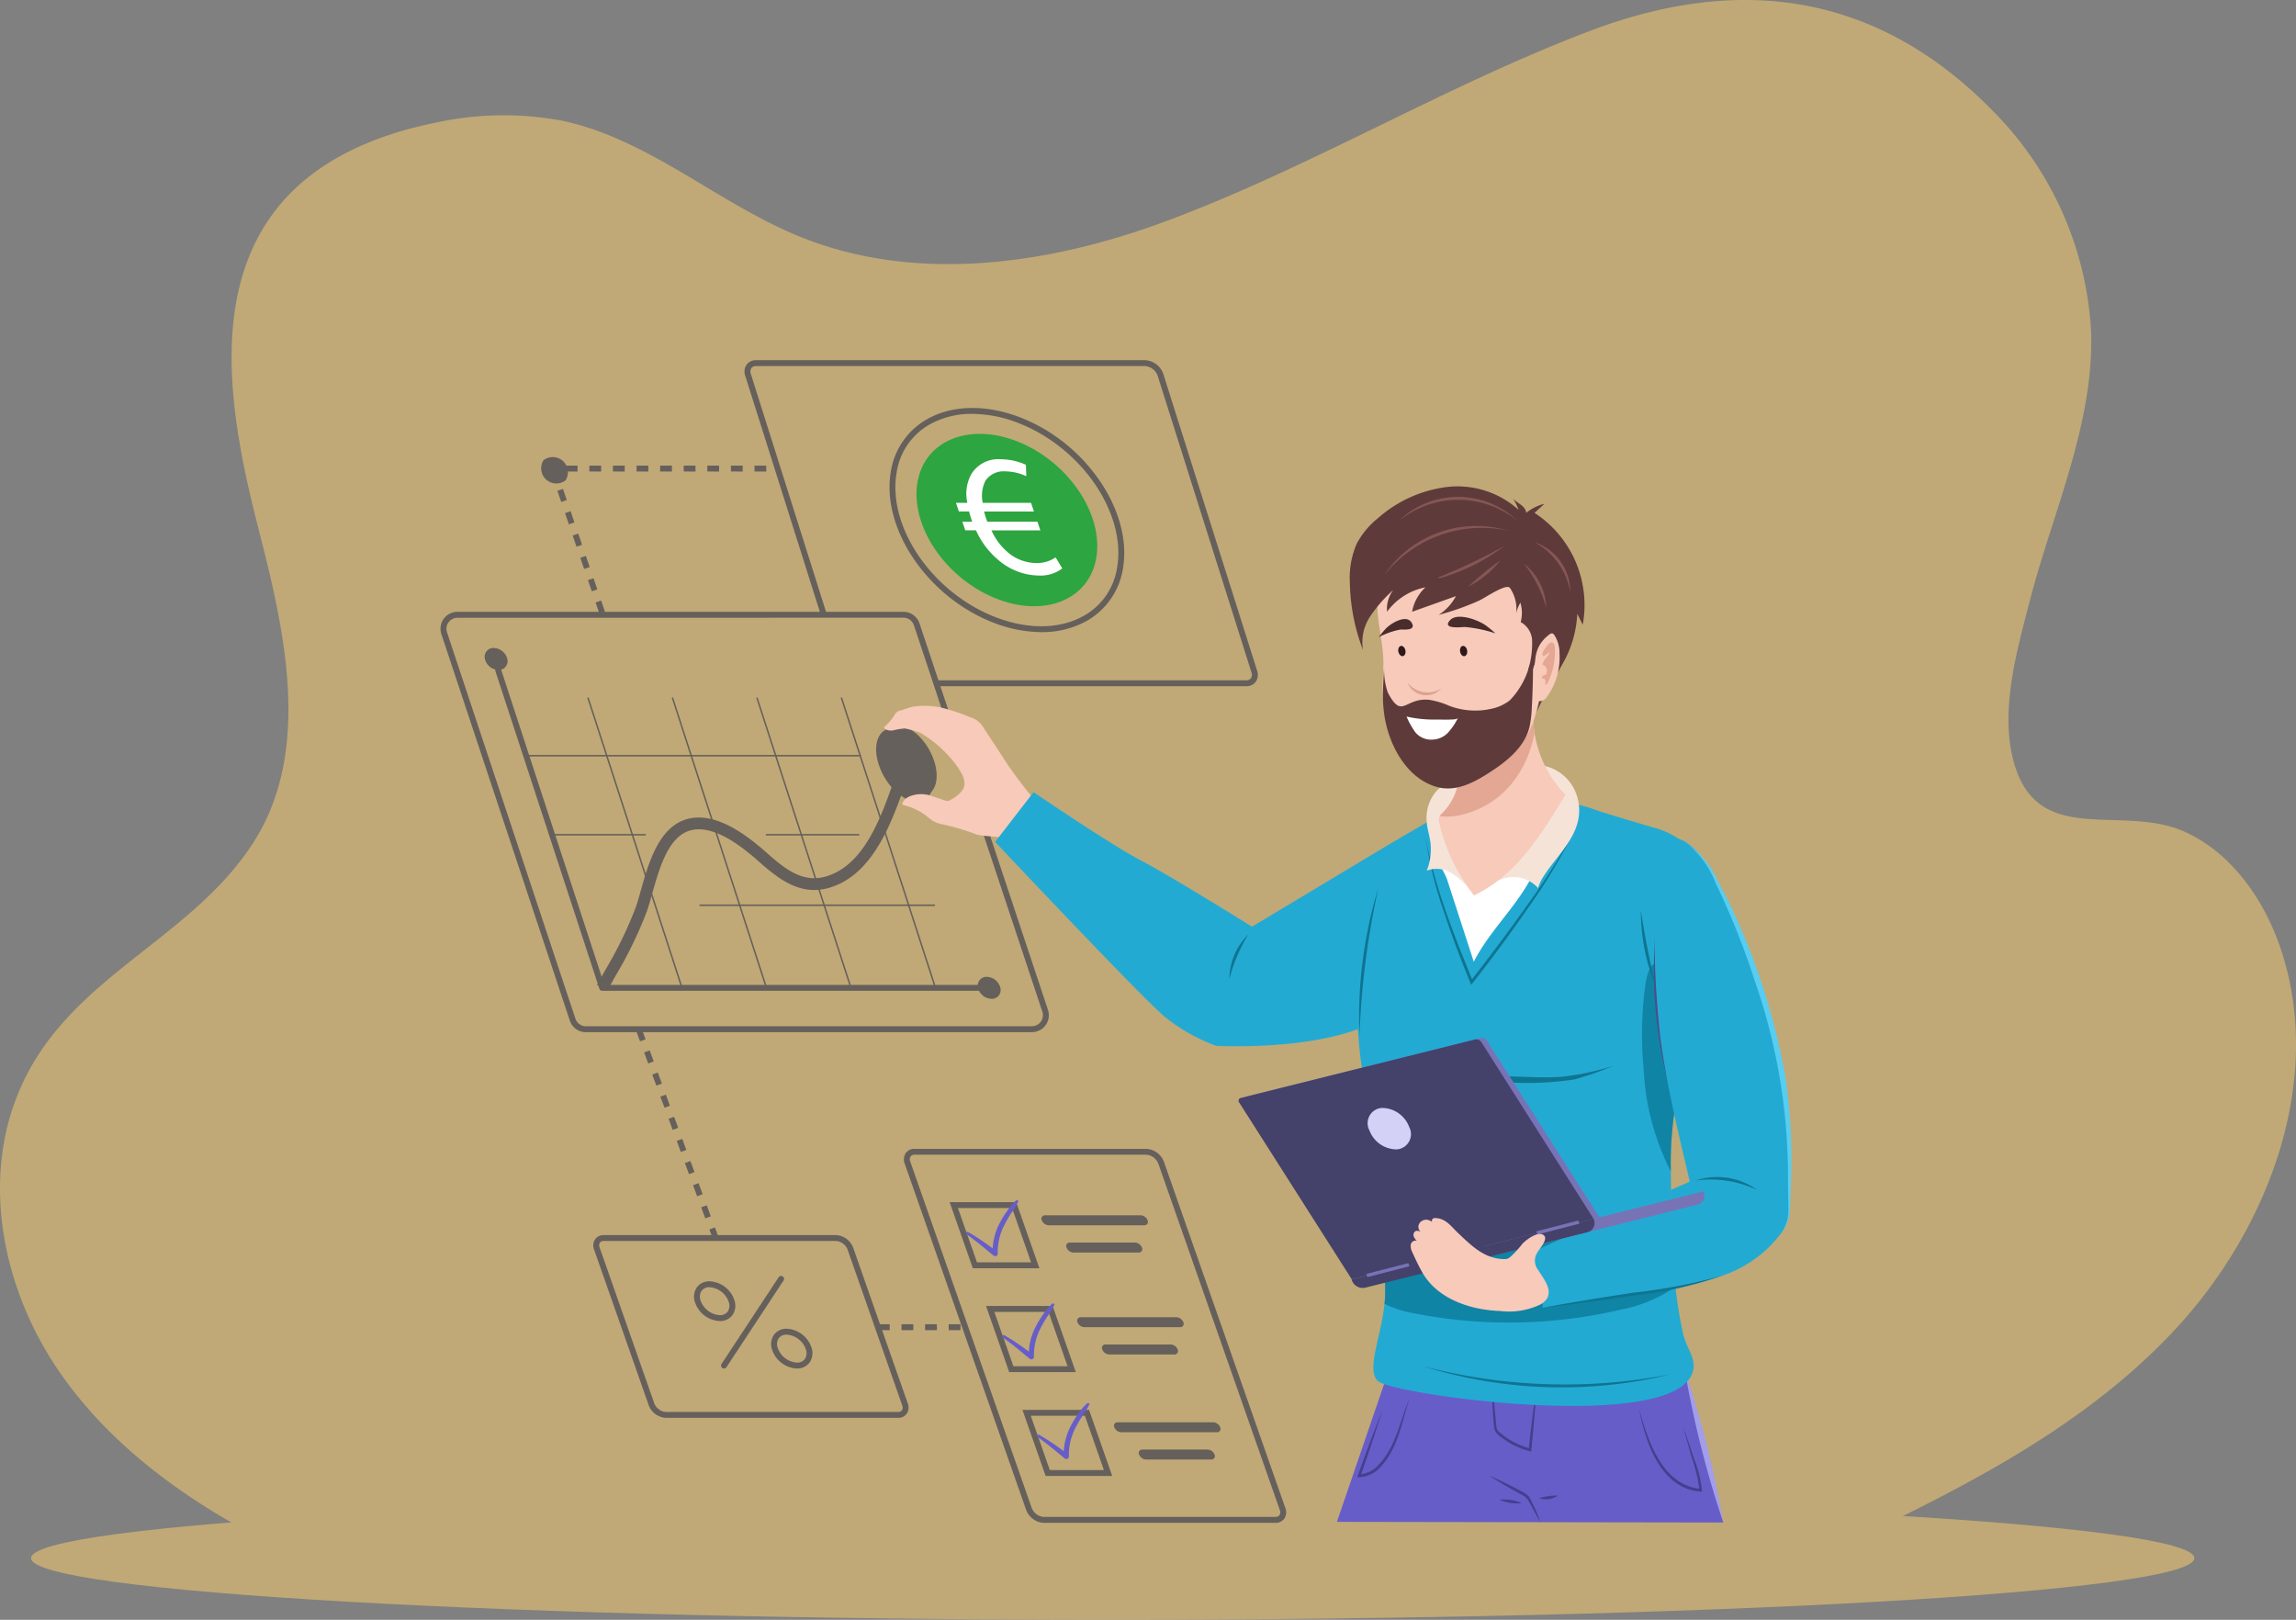 <svg id="Groupe_1848" data-name="Groupe 1848" xmlns="http://www.w3.org/2000/svg" xmlns:xlink="http://www.w3.org/1999/xlink" width="225.215" height="158.891" viewBox="0 0 225.215 158.891">
  <rect x="0" y="0" width="225.215" height="158.891" fill="#808080" stroke="none"/>
  <defs>
    <clipPath id="clip-path">
      <rect id="Rectangle_796" data-name="Rectangle 796" width="225.215" height="158.891" fill="none"/>
    </clipPath>
    <clipPath id="clip-path-3">
      <rect id="Rectangle_793" data-name="Rectangle 793" width="58.468" height="2.161" fill="none"/>
    </clipPath>
    <clipPath id="clip-path-4">
      <rect id="Rectangle_794" data-name="Rectangle 794" width="183.264" height="3.117" fill="none"/>
    </clipPath>
    <clipPath id="clip-path-5">
      <rect id="Rectangle_797" data-name="Rectangle 797" width="132.494" height="114.048" fill="none"/>
    </clipPath>
  </defs>
  <g id="Groupe_1789" data-name="Groupe 1789" transform="translate(0)" opacity="0.501" style="mix-blend-mode: luminosity;isolation: isolate">
    <g id="Groupe_1788" data-name="Groupe 1788" clip-path="url(#clip-path)">
      <g id="Groupe_1787" data-name="Groupe 1787">
        <g id="Groupe_1786" data-name="Groupe 1786" clip-path="url(#clip-path)">
          <path id="Tracé_573" data-name="Tracé 573" d="M27.413,151.843C18.99,147.71,11,142.165,5.718,134.409s-7.491-18-4.1-26.746C6.119,96.047,18.266,92.627,24.7,82.886c6.072-9.194,3.147-21.3.62-31.153-2.722-10.614-4.9-23.071,2.049-31.541,3.731-4.546,9.5-6.978,15.263-8.135a31.1,31.1,0,0,1,12.506-.217c8.5,1.8,15.29,8.12,23.343,11.384,11.337,4.593,24.354,2.755,35.821-1.5,14.257-5.294,27.386-13.282,41.684-18.7,14.633-5.542,28.023-3.743,39.325,7.688a33.224,33.224,0,0,1,9.8,21.723c.343,9.062-3.766,17.821-5.991,26.441-1.218,4.717-2.883,10.437-1.709,15.4,2.14,9.05,10.467,4.537,16.747,7.254,4.456,1.928,7.622,6.3,9.271,10.734,4.815,12.957-.618,27.95-10.015,38.087s-22.2,16.282-34.707,22.171Z" transform="translate(0 0)" fill="#ffd26b"/>
          <path id="Tracé_574" data-name="Tracé 574" d="M6.847,335.923c0,3.341,47.5,6.048,106.1,6.048s106.1-2.708,106.1-6.048-47.5-6.048-106.1-6.048-106.1,2.708-106.1,6.048" transform="translate(-3.8 -183.081)" fill="#ffd26b"/>
          <g id="Groupe_1782" data-name="Groupe 1782" transform="translate(52.065 154.901)" style="mix-blend-mode: multiply;isolation: isolate">
            <g id="Groupe_1781" data-name="Groupe 1781">
              <g id="Groupe_1780" data-name="Groupe 1780" clip-path="url(#clip-path-3)">
                <path id="Tracé_575" data-name="Tracé 575" d="M117,349.173c0,.6,13.089,1.08,29.234,1.08s29.235-.484,29.235-1.08-13.089-1.08-29.235-1.08S117,348.577,117,349.173" transform="translate(-116.999 -348.093)" fill="#ffd26b"/>
              </g>
            </g>
          </g>
          <g id="Groupe_1785" data-name="Groupe 1785" transform="translate(16.829 149.726)" style="mix-blend-mode: multiply;isolation: isolate">
            <g id="Groupe_1784" data-name="Groupe 1784">
              <g id="Groupe_1783" data-name="Groupe 1783" clip-path="url(#clip-path-4)">
                <path id="Tracé_576" data-name="Tracé 576" d="M37.818,338.021c0,.861,41.025,1.558,91.632,1.558s91.632-.7,91.632-1.558-41.025-1.558-91.632-1.558-91.632.7-91.632,1.558" transform="translate(-37.818 -336.463)" fill="#ffd26b"/>
              </g>
            </g>
          </g>
        </g>
      </g>
    </g>
  </g>
  <g id="Groupe_1791" data-name="Groupe 1791" transform="translate(43.209 35.333)">
    <g id="Groupe_1790" data-name="Groupe 1790" clip-path="url(#clip-path-5)">
      <path id="Tracé_577" data-name="Tracé 577" d="M119.878,31.98h-30.4V31.4h30.4a.549.549,0,0,0,.461-.2.636.636,0,0,0,.051-.575l-9.2-29.1a1.428,1.428,0,0,0-1.24-.949H71.8a.549.549,0,0,0-.461.2.635.635,0,0,0-.051.576l7.439,23.537-.552.174L70.735,1.528A1.212,1.212,0,0,1,70.871.436,1.112,1.112,0,0,1,71.8,0h38.155a1.994,1.994,0,0,1,1.791,1.354l9.2,29.1a1.209,1.209,0,0,1-.136,1.091,1.111,1.111,0,0,1-.928.436" transform="translate(-40.845 0)" fill="#66605c"/>
      <path id="Tracé_578" data-name="Tracé 578" d="M128.286,29.238c-.691,4.208-5.181,5.981-10.028,3.96s-8.216-7.071-7.525-11.28,5.181-5.981,10.028-3.96,8.216,7.072,7.525,11.28" transform="translate(-63.952 -9.897)" fill="#2da540"/>
      <path id="Tracé_579" data-name="Tracé 579" d="M119.267,33.094a13.277,13.277,0,0,1-5.078-1.081c-6.243-2.6-10.594-9.15-9.7-14.593a7.188,7.188,0,0,1,3.625-5.248c2.572-1.427,6.023-1.421,9.467.015,6.243,2.6,10.594,9.15,9.7,14.593a7.185,7.185,0,0,1-3.625,5.248,8.993,8.993,0,0,1-4.389,1.066M112.5,11.684a8.419,8.419,0,0,0-4.109.994,6.534,6.534,0,0,0-3.334,4.836c-.853,5.195,3.342,11.46,9.352,13.966,3.28,1.368,6.547,1.384,8.964.043a6.535,6.535,0,0,0,3.334-4.836l.285.047-.285-.047c.853-5.194-3.342-11.459-9.352-13.966a12.7,12.7,0,0,0-4.855-1.037" transform="translate(-60.328 -6.419)" fill="#66605c"/>
      <path id="Tracé_580" data-name="Tracé 580" d="M30.133,39.025l-.374-1.095.547-.187.374,1.095Zm-.749-2.19-.374-1.095.548-.187.374,1.095Zm-.749-2.19-.374-1.095.547-.187.375,1.095Zm-.749-2.19-.374-1.095.548-.187.374,1.1Zm-.749-2.189-.374-1.1.547-.187.374,1.095Zm-.749-2.19-.374-1.1.547-.187.374,1.095Zm-.749-2.19-.472-1.379h.509v.254l.17-.058.341,1Zm20.864-.8H45.348v-.579H46.5Zm-2.314,0H43.034v-.579h1.157Zm-2.314,0H40.72v-.579h1.157Zm-2.314,0H38.405v-.579h1.157Zm-2.314,0H36.091v-.579h1.157Zm-2.314,0H33.777v-.579h1.157Zm-2.314,0H31.463v-.579H32.62Zm-2.314,0H29.149v-.579h1.157Zm-2.314,0H26.835v-.579h1.157Z" transform="translate(-14.548 -14.166)" fill="#66605c"/>
      <path id="Tracé_581" data-name="Tracé 581" d="M23.562,22.761a1.489,1.489,0,0,1,2.162,1.98,1.489,1.489,0,0,1-2.162-1.98" transform="translate(-13.456 -12.953)" fill="#66605c"/>
      <path id="Tracé_582" data-name="Tracé 582" d="M52.961,175.969l-.349-.946.543-.2.349.946Zm-.75-2.031-.4-1.085.543-.2.4,1.085Zm-.8-2.17-.4-1.085.542-.2.4,1.085Zm-.8-2.171-.4-1.085.543-.2.4,1.085Zm-.8-2.171-.4-1.085.543-.2.4,1.085Zm-.8-2.17-.4-1.085.543-.2.4,1.086Zm-.8-2.171L47.8,162l.543-.2.4,1.085Zm-.8-2.171-.4-1.085.543-.2.4,1.085Zm-.8-2.171-.4-1.085.543-.2.4,1.085Zm-.8-2.171-.4-1.085.543-.2.4,1.085Z" transform="translate(-26.239 -89.756)" fill="#66605c"/>
      <path id="Tracé_583" data-name="Tracé 583" d="M109.772,224.673h-1.157v-.579h1.157Zm-2.314,0H106.3v-.579h1.157Zm-2.314,0h-1.157v-.579h1.157Zm-2.314,0h-1.157v-.579h1.157Z" transform="translate(-58.767 -129.527)" fill="#66605c"/>
      <path id="Tracé_584" data-name="Tracé 584" d="M65.413,221.3H42.638a1.908,1.908,0,0,1-1.683-1.236L35.6,204.8a1.111,1.111,0,0,1,.1-1.02,1.008,1.008,0,0,1,.854-.407H59.329a1.906,1.906,0,0,1,1.682,1.236l5.353,15.266a1.111,1.111,0,0,1-.1,1.02,1.009,1.009,0,0,1-.853.407m-28.858-17.35a.452.452,0,0,0-.381.163.547.547,0,0,0-.024.494L41.5,219.876a1.334,1.334,0,0,0,1.137.849H65.413a.452.452,0,0,0,.381-.163.547.547,0,0,0,.024-.495L60.465,204.8a1.334,1.334,0,0,0-1.136-.848Z" transform="translate(-20.533 -117.552)" fill="#66605c"/>
      <path id="Tracé_585" data-name="Tracé 585" d="M61.452,218.012a2.69,2.69,0,0,1-2.434-1.866,1.631,1.631,0,0,1,.2-1.455,1.5,1.5,0,0,1,1.243-.578,2.69,2.69,0,0,1,2.434,1.867,1.63,1.63,0,0,1-.2,1.455,1.5,1.5,0,0,1-1.243.578m-.993-3.321a.936.936,0,0,0-.779.345,1.048,1.048,0,0,0-.108.944,2.144,2.144,0,0,0,1.88,1.454.935.935,0,0,0,.779-.345,1.048,1.048,0,0,0,.108-.944,2.144,2.144,0,0,0-1.88-1.454" transform="translate(-34.064 -123.758)" fill="#66605c"/>
      <path id="Tracé_586" data-name="Tracé 586" d="M79.382,229.04a2.689,2.689,0,0,1-2.434-1.867,1.63,1.63,0,0,1,.2-1.455,1.5,1.5,0,0,1,1.243-.578,2.69,2.69,0,0,1,2.434,1.867h0a1.63,1.63,0,0,1-.2,1.455,1.5,1.5,0,0,1-1.243.578m-.993-3.321a.935.935,0,0,0-.779.345,1.048,1.048,0,0,0-.108.944,2.144,2.144,0,0,0,1.88,1.454.935.935,0,0,0,.779-.345,1.048,1.048,0,0,0,.108-.944,2.144,2.144,0,0,0-1.88-1.454" transform="translate(-44.428 -130.132)" fill="#66605c"/>
      <path id="Tracé_587" data-name="Tracé 587" d="M65.5,221.945a.286.286,0,0,1-.159-.048.289.289,0,0,1-.083-.4l5.6-8.5a.289.289,0,0,1,.483.318l-5.6,8.5a.289.289,0,0,1-.242.13" transform="translate(-37.691 -123.037)" fill="#66605c"/>
      <path id="Tracé_588" data-name="Tracé 588" d="M144.16,220.01H121.435a1.954,1.954,0,0,1-1.724-1.266L107.8,184.782a1.135,1.135,0,0,1,.1-1.043,1.031,1.031,0,0,1,.872-.415H131.5a1.954,1.954,0,0,1,1.724,1.266l11.909,33.963a1.135,1.135,0,0,1-.1,1.042,1.03,1.03,0,0,1-.872.415M108.774,183.9a.469.469,0,0,0-.4.171.569.569,0,0,0-.026.516l11.909,33.963a1.382,1.382,0,0,0,1.178.879H144.16a.469.469,0,0,0,.4-.171.572.572,0,0,0,.026-.516l-11.909-33.963a1.383,1.383,0,0,0-1.178-.879Z" transform="translate(-62.264 -105.962)" fill="#66605c"/>
      <path id="Tracé_589" data-name="Tracé 589" d="M127.147,202.2h-6.532l-2.274-6.486h6.532Zm-6.122-.579h5.307l-1.869-5.329h-5.307Z" transform="translate(-68.401 -113.125)" fill="#66605c"/>
      <path id="Tracé_590" data-name="Tracé 590" d="M135.611,226.341h-6.533l-2.274-6.486h6.533Zm-6.123-.579H134.8l-1.869-5.329H127.62Z" transform="translate(-73.293 -127.077)" fill="#66605c"/>
      <path id="Tracé_591" data-name="Tracé 591" d="M144.076,250.48h-6.533l-2.274-6.486H141.8Zm-6.123-.579h5.307l-1.869-5.329h-5.307Z" transform="translate(-78.186 -141.03)" fill="#66605c"/>
      <path id="Tracé_592" data-name="Tracé 592" d="M149.779,199.75h-9.4a.76.76,0,0,1-.66-.488.335.335,0,0,1,.318-.488h9.4a.759.759,0,0,1,.66.488.334.334,0,0,1-.318.488" transform="translate(-80.741 -114.892)" fill="#66605c"/>
      <path id="Tracé_593" data-name="Tracé 593" d="M152.553,206.087h-6.417a.76.76,0,0,1-.66-.488.335.335,0,0,1,.318-.488h6.417a.759.759,0,0,1,.66.488.334.334,0,0,1-.318.488" transform="translate(-84.069 -118.555)" fill="#66605c"/>
      <path id="Tracé_594" data-name="Tracé 594" d="M158.088,223.443h-9.4a.759.759,0,0,1-.66-.488.334.334,0,0,1,.318-.488h9.4a.759.759,0,0,1,.66.488.334.334,0,0,1-.318.488" transform="translate(-85.543 -128.587)" fill="#66605c"/>
      <path id="Tracé_595" data-name="Tracé 595" d="M160.861,229.78h-6.417a.76.76,0,0,1-.66-.488.335.335,0,0,1,.318-.488h6.417a.759.759,0,0,1,.66.488.334.334,0,0,1-.318.488" transform="translate(-88.871 -132.25)" fill="#66605c"/>
      <path id="Tracé_596" data-name="Tracé 596" d="M166.649,247.862h-9.4a.76.76,0,0,1-.66-.488.335.335,0,0,1,.318-.488h9.4a.759.759,0,0,1,.66.488.334.334,0,0,1-.318.488" transform="translate(-90.492 -142.701)" fill="#66605c"/>
      <path id="Tracé_597" data-name="Tracé 597" d="M169.424,254.2h-6.417a.76.76,0,0,1-.66-.488.335.335,0,0,1,.318-.488h6.417a.759.759,0,0,1,.66.488.334.334,0,0,1-.318.488" transform="translate(-93.82 -146.364)" fill="#66605c"/>
      <path id="Tracé_598" data-name="Tracé 598" d="M122.249,198.623c.908.646,1.754,1.354,2.609,2.065a.255.255,0,0,0,.43-.178,5.7,5.7,0,0,1,.629-2.775,13.321,13.321,0,0,1,.675-1.174,7.8,7.8,0,0,0,.693-1.139c.054-.131-.127-.192-.211-.123a5.289,5.289,0,0,0-.895,1.067,8.6,8.6,0,0,0-.762,1.261,5.962,5.962,0,0,0-.633,2.883l.43-.178a22.846,22.846,0,0,0-2.829-1.943c-.152-.091-.276.135-.137.234" transform="translate(-70.625 -112.867)" fill="#675dc9"/>
      <path id="Tracé_599" data-name="Tracé 599" d="M130.661,222.612c.908.646,1.754,1.354,2.609,2.065a.255.255,0,0,0,.43-.178,5.7,5.7,0,0,1,.629-2.775,13.322,13.322,0,0,1,.675-1.174,7.8,7.8,0,0,0,.693-1.139c.054-.131-.127-.192-.211-.123a5.289,5.289,0,0,0-.895,1.067,8.606,8.606,0,0,0-.762,1.261,5.961,5.961,0,0,0-.633,2.883l.43-.178a22.848,22.848,0,0,0-2.829-1.943c-.152-.091-.276.135-.137.234" transform="translate(-75.487 -126.733)" fill="#675dc9"/>
      <path id="Tracé_600" data-name="Tracé 600" d="M138.782,245.771c.908.646,1.754,1.354,2.609,2.065a.255.255,0,0,0,.43-.178,5.7,5.7,0,0,1,.629-2.775,13.322,13.322,0,0,1,.675-1.174,7.8,7.8,0,0,0,.693-1.139c.054-.131-.127-.192-.211-.123a5.289,5.289,0,0,0-.895,1.067,8.646,8.646,0,0,0-.763,1.261,5.966,5.966,0,0,0-.632,2.883l.43-.178a22.844,22.844,0,0,0-2.829-1.943c-.152-.091-.276.135-.137.234" transform="translate(-80.181 -140.119)" fill="#675dc9"/>
      <path id="Tracé_601" data-name="Tracé 601" d="M37.393,116.477l-1.017-.552c.271-.5.552-1,.835-1.51A39.678,39.678,0,0,0,40.18,108.3c.165-.477.328-1.056.5-1.67.752-2.675,1.78-6.337,4.682-7.023,2.756-.652,5.725,1.624,7.718,3.393,1.823,1.616,3.508,2.9,5.694,2.29,3.824-1.075,5.487-5.86,6.822-9.705.128-.369.253-.727.375-1.07l1.09.389c-.122.34-.244.7-.372,1.061-1.349,3.883-3.2,9.2-7.6,10.439-2.743.771-4.85-.832-6.775-2.538-1.8-1.6-4.452-3.661-6.685-3.132s-3.123,3.679-3.834,6.209c-.177.63-.344,1.226-.521,1.736a40.519,40.519,0,0,1-3.051,6.3c-.281.5-.559,1-.829,1.5" transform="translate(-21.025 -54.632)" fill="#66605c"/>
      <path id="Tracé_602" data-name="Tracé 602" d="M106.615,89.139c.657,1.988.049,3.6-1.358,3.6s-3.081-1.611-3.738-3.6-.049-3.6,1.358-3.6,3.081,1.611,3.738,3.6" transform="translate(-58.525 -49.442)" fill="#66605c"/>
      <path id="Tracé_603" data-name="Tracé 603" d="M107.6,88.313c.638,1.93.048,3.495-1.319,3.495s-2.992-1.565-3.63-3.495-.048-3.495,1.319-3.495,2.991,1.564,3.629,3.495" transform="translate(-59.186 -49.025)" fill="#66605c"/>
      <path id="Tracé_604" data-name="Tracé 604" d="M61.175,103.111H23.212a.289.289,0,0,1-.275-.2l-10.2-31.161a.289.289,0,1,1,.55-.18l10.136,30.962H61.175a.289.289,0,0,1,0,.579" transform="translate(-7.353 -41.253)" fill="#66605c"/>
      <path id="Tracé_605" data-name="Tracé 605" d="M43.416,106.95a.072.072,0,0,1-.069-.05L34.14,78.483a.072.072,0,1,1,.138-.044l9.208,28.417a.072.072,0,0,1-.046.091.084.084,0,0,1-.022,0" transform="translate(-19.731 -45.309)" fill="#66605c"/>
      <path id="Tracé_606" data-name="Tracé 606" d="M63.055,106.95a.073.073,0,0,1-.069-.05L53.779,78.483a.072.072,0,1,1,.138-.044l9.208,28.417a.072.072,0,0,1-.046.091.084.084,0,0,1-.022,0" transform="translate(-31.083 -45.309)" fill="#66605c"/>
      <path id="Tracé_607" data-name="Tracé 607" d="M82.694,106.951a.073.073,0,0,1-.069-.05L73.417,78.484a.073.073,0,0,1,.138-.045l9.207,28.417a.073.073,0,0,1-.046.091.085.085,0,0,1-.022,0" transform="translate(-42.434 -45.309)" fill="#66605c"/>
      <path id="Tracé_608" data-name="Tracé 608" d="M102.333,106.951a.073.073,0,0,1-.069-.05L93.056,78.484a.073.073,0,0,1,.047-.091.072.072,0,0,1,.091.046l9.207,28.417a.073.073,0,0,1-.046.091.082.082,0,0,1-.022,0" transform="translate(-53.785 -45.309)" fill="#66605c"/>
      <path id="Tracé_609" data-name="Tracé 609" d="M12.5,68.1a.864.864,0,0,1-1.021.946,1.4,1.4,0,0,1-1.221-1.184.864.864,0,0,1,1.021-.946A1.4,1.4,0,0,1,12.5,68.1" transform="translate(-5.925 -38.673)" fill="#66605c"/>
      <path id="Tracé_610" data-name="Tracé 610" d="M127.118,144.55a.864.864,0,0,1-1.021.946,1.4,1.4,0,0,1-1.221-1.184.864.864,0,0,1,1.021-.946,1.4,1.4,0,0,1,1.221,1.184" transform="translate(-72.177 -82.863)" fill="#66605c"/>
      <path id="Tracé_611" data-name="Tracé 611" d="M58.011,99.735H14.261A1.658,1.658,0,0,1,12.685,98.6L.086,60.687A1.659,1.659,0,0,1,1.661,58.5h43.75a1.659,1.659,0,0,1,1.576,1.136l12.6,37.911a1.66,1.66,0,0,1-1.575,2.183M1.661,59.082A1.082,1.082,0,0,0,.635,60.5l12.6,37.911a1.08,1.08,0,0,0,1.026.74h43.75a1.082,1.082,0,0,0,1.026-1.423l-12.6-37.911a1.079,1.079,0,0,0-1.026-.741Z" transform="translate(0 -33.816)" fill="#66605c"/>
      <path id="Tracé_612" data-name="Tracé 612" d="M52.582,91.911H19.816a.072.072,0,0,1,0-.145H52.582a.072.072,0,0,1,0,.145" transform="translate(-11.412 -53.041)" fill="#66605c"/>
      <path id="Tracé_613" data-name="Tracé 613" d="M35.079,110.287h-9.05a.072.072,0,0,1,0-.145h9.05a.072.072,0,0,1,0,.145" transform="translate(-15.003 -63.663)" fill="#66605c"/>
      <path id="Tracé_614" data-name="Tracé 614" d="M84.716,110.287h-9.05a.072.072,0,0,1,0-.145h9.05a.072.072,0,0,1,0,.145" transform="translate(-43.694 -63.663)" fill="#66605c"/>
      <path id="Tracé_615" data-name="Tracé 615" d="M83.221,126.668H60.232a.072.072,0,0,1,0-.145H83.221a.072.072,0,0,1,0,.145" transform="translate(-34.773 -73.131)" fill="#66605c"/>
      <path id="Tracé_616" data-name="Tracé 616" d="M242.471,234.608l3.787,15.012-37.9-.064,5.117-14.948Z" transform="translate(-120.43 -135.604)" fill="#675dc9"/>
      <path id="Tracé_617" data-name="Tracé 617" d="M248.32,265.176a4.131,4.131,0,0,1-2.175-.328,4.131,4.131,0,0,1,2.175.328" transform="translate(-142.273 -153.066)" fill="#463f8d"/>
      <path id="Tracé_618" data-name="Tracé 618" d="M255.383,264.187a5.207,5.207,0,0,1,1.856-.261,2.173,2.173,0,0,1-1.856.261" transform="translate(-147.613 -152.548)" fill="#463f8d"/>
      <path id="Tracé_619" data-name="Tracé 619" d="M289.2,234.608a100.532,100.532,0,0,1,3.787,15.012,100.516,100.516,0,0,1-3.787-15.012" transform="translate(-167.158 -135.604)" fill="#a39ee9"/>
      <path id="Tracé_620" data-name="Tracé 620" d="M243.826,259.327c1.082.449,2.122.976,3.154,1.522a2.445,2.445,0,0,1,.74.548,14.037,14.037,0,0,1,1.082,2.425c-.47-.711-.818-1.561-1.291-2.248a2.275,2.275,0,0,0-.668-.471c-1.025-.554-2.042-1.127-3.016-1.777" transform="translate(-140.933 -149.892)" fill="#463f8d"/>
      <path id="Tracé_621" data-name="Tracé 621" d="M278.6,243.847c.9,3.132,2.261,7.446,6.051,7.817l-.135.128a14.213,14.213,0,0,0-.722-3.107q-.45-1.558-.861-3.127.535,1.532,1.036,3.074a11,11,0,0,1,.807,3.3c-4.014-.169-5.531-4.767-6.176-8.084" transform="translate(-161.032 -140.945)" fill="#463f8d"/>
      <path id="Tracé_622" data-name="Tracé 622" d="M218.224,241.384c-.771,2.245-1.1,4.785-2.773,6.615a2.943,2.943,0,0,1-2.369,1.091c.014-.034.608-1.682.64-1.771.584-1.588,1.181-3.173,1.812-4.743-.5,1.618-1.031,3.224-1.577,4.827L213.4,249l-.128-.181a2.819,2.819,0,0,0,1.973-1.009c1.65-1.776,2.019-4.259,2.975-6.427" transform="translate(-123.163 -139.521)" fill="#463f8d"/>
      <path id="Tracé_623" data-name="Tracé 623" d="M244.417,235.184c.09,1.607.2,3.209.371,4.8.055.361,0,.79.279,1.057a7.665,7.665,0,0,0,3.1,1.652l-.167.116c.231-2.148.486-4.295.8-6.433-.131,2.157-.319,4.31-.531,6.46l-.015.155-.152-.038a7.357,7.357,0,0,1-2.243-.972c-.476-.357-1.185-.7-1.255-1.368a44.246,44.246,0,0,1-.181-5.434" transform="translate(-141.264 -135.937)" fill="#463f8d"/>
      <path id="Tracé_624" data-name="Tracé 624" d="M115.308,86.249c-.82-1.252-1.631-2.51-2.462-3.756a2.174,2.174,0,0,0-1.355-1.067,18.153,18.153,0,0,0-2.3-.8,7.538,7.538,0,0,0-3.319-.215c-.389.094-.761.246-1.146.354a.839.839,0,0,0-.646.5,5.355,5.355,0,0,1-1.02,1.159c.14.29.53.342.851.315a7.054,7.054,0,0,1,1.2-.2,10.1,10.1,0,0,1,1.321.353,1.629,1.629,0,0,1,.5.258,12.019,12.019,0,0,1,3.143,2.879c.465.656,1.207,1.632.744,2.471a3,3,0,0,1-1.211,1.031.559.559,0,0,1-.6.057l-1.227-.409a3.008,3.008,0,0,0-2.1-.014,1.371,1.371,0,0,0-.8.675.2.2,0,0,0-.023.082c0,.111.144.151.255.167a5.9,5.9,0,0,1,2.352,1.218,2.592,2.592,0,0,0,1.141.594,23.143,23.143,0,0,1,3.514,1.027c1.209.33,2.378.021,3.489.739a.179.179,0,0,0,.113.041.176.176,0,0,0,.091-.053l.257-.229,2.722-2.762a.08.08,0,0,0-.081-.081,51.348,51.348,0,0,1-3.4-4.33" transform="translate(-59.566 -46.415)" fill="#f7caba"/>
      <path id="Tracé_625" data-name="Tracé 625" d="M167.443,105.616l-13.327,8s-7.909-4.938-10.9-6.5-10.526-6.695-10.526-6.695l-3.769,4.876s14.3,15.2,16.634,17.154a17.657,17.657,0,0,0,5.069,2.859s13.342.719,17.648-3.959-.831-15.741-.831-15.741" transform="translate(-74.518 -58.047)" fill="#23aad3"/>
      <path id="Tracé_626" data-name="Tracé 626" d="M185.226,133.505a15.731,15.731,0,0,0-1.856,4.372,6.159,6.159,0,0,1,1.856-4.372" transform="translate(-105.989 -77.166)" fill="#0e7591"/>
      <path id="Tracé_627" data-name="Tracé 627" d="M244.976,154.6c.353,1.568,1.507,2.6.836,4.055-2.618,5.672-29.528,1.892-30.789.584-1.136-1.174.316-4.226.668-7.573.038-.384.064-.769.069-1.157.018-1.288-.144-3.66-.4-6.451-.5-5.386-1.371-12.334-1.961-16.031a42.339,42.339,0,0,1,2.621-21.35l3.821-2.233c2.36,0,3.795-.966,6.1-1.458a16.67,16.67,0,0,1,10.954.417l4.993,1.5a8.024,8.024,0,0,1,2.7,1.192c1.5,1.171,1.964,3.211,2.2,5.094a40.1,40.1,0,0,1-.827,14.33c-.22.911-.475,1.814-.726,2.716a41.288,41.288,0,0,0-1.137,4.81,34.847,34.847,0,0,0-.321,5.629c0,.53.009,1.056.015,1.585.029,2.169.061,4.353.182,6.52.061,1.079.144,2.152.26,3.225a40.6,40.6,0,0,0,.746,4.6" transform="translate(-123.092 -59.11)" fill="#23aad3"/>
      <path id="Tracé_628" data-name="Tracé 628" d="M228.319,233.819a54.629,54.629,0,0,0,21.265,1.308l1.516-.232,1.509-.28c-.5.121-.994.243-1.494.356a45.41,45.41,0,0,1-22.8-1.152" transform="translate(-131.969 -135.148)" fill="#0e7591"/>
      <path id="Tracé_629" data-name="Tracé 629" d="M222.386,164.052c2.223.288,4.427.7,6.646.932,1.335.112,2.659.046,4.008.044,1.8.035,3.567.164,5.36.059a25.624,25.624,0,0,0,5.214-1.1,32.339,32.339,0,0,1-3.826,1.347,31.037,31.037,0,0,1-6.75.276c-.89-.008-1.79.017-2.7-.016a40.749,40.749,0,0,1-7.955-1.538" transform="translate(-128.54 -94.783)" fill="#0e7591"/>
      <path id="Tracé_630" data-name="Tracé 630" d="M282.443,154.943a34.851,34.851,0,0,0-.321,5.629,24.3,24.3,0,0,1-2.661-10.04,35.615,35.615,0,0,1,.2-8.49c.113-.6.414-2.161,1.342-1.851.717.24,1.149,2.936,1.313,3.541a45.481,45.481,0,0,1,1.261,6.4,41.119,41.119,0,0,0-1.137,4.81" transform="translate(-161.441 -81.008)" fill="#1084a4"/>
      <path id="Tracé_631" data-name="Tracé 631" d="M282.245,132.32a71.391,71.391,0,0,0,1.439,15.556l.239,1.017-.314-1a45.36,45.36,0,0,1-1.365-15.575" transform="translate(-163.059 -76.482)" fill="#4e4a8a"/>
      <path id="Tracé_632" data-name="Tracé 632" d="M215.419,122.619a80.374,80.374,0,0,0-1.817,13.527c-.011.3-.027.608-.044.912a43.159,43.159,0,0,1,1.861-14.439" transform="translate(-123.416 -70.874)" fill="#0e7591"/>
      <path id="Tracé_633" data-name="Tracé 633" d="M279.015,127.907c.375,2.478.9,5.139,1.5,7.573a19.711,19.711,0,0,1-1.5-7.573" transform="translate(-161.272 -73.931)" fill="#0e7591"/>
      <path id="Tracé_634" data-name="Tracé 634" d="M228.956,109.581c.86,4.939,2.792,9.627,4.65,14.258l-.238-.032c1.866-2.394,3.7-4.82,5.447-7.3a65.63,65.63,0,0,0,4.867-7.695,55.827,55.827,0,0,1-4.673,7.83q-2.6,3.752-5.422,7.341l-.148.186-.09-.218c-.955-2.324-1.848-4.67-2.624-7.059a37.641,37.641,0,0,1-1.769-7.309" transform="translate(-132.338 -62.892)" fill="#0e7591"/>
      <path id="Tracé_635" data-name="Tracé 635" d="M232.51,115.482l2.606,8.031c1.873-3.69,5.476-6.478,6.517-10.484a5.615,5.615,0,0,1-3.541-.032c-1.155-.33-2.252-.845-3.408-1.172-.839-.238-2.809-.529-3.214.579-.288.787.8,2.334,1.041,3.079" transform="translate(-133.762 -64.507)" fill="#fff"/>
      <path id="Tracé_636" data-name="Tracé 636" d="M247.513,205.383a.641.641,0,0,0-.058.043,14.179,14.179,0,0,1-5.329,2.2,48.146,48.146,0,0,1-20.168.374,10.618,10.618,0,0,1-2.986-.95c.04-.383.065-.77.07-1.156.019-1.288-.144-3.661-.4-6.451.175-.049.349-.092.521-.129a52.813,52.813,0,0,1,15.179-1.1,1.256,1.256,0,0,1,.619.156,1.578,1.578,0,0,1,.451.727,5.7,5.7,0,0,0,3.774,2.793,15.632,15.632,0,0,0,8.069.27c.062,1.079.144,2.152.261,3.225" transform="translate(-126.374 -114.487)" fill="#1084a4"/>
      <path id="Tracé_637" data-name="Tracé 637" d="M265.343,116.591c0,.09,0,.173,0,.25a91.234,91.234,0,0,0,.527,14.045c.382,2.747.921,5.469,1.524,8.175.295,1.325.606,2.646.921,3.966.193.809.417,1.8.417,1.8s-5.292,2.3-7.825,3.451l-7.977,3.612a9.179,9.179,0,0,1,1.371,5.31l10.621-1.6a35.1,35.1,0,0,0,7.007-1.553,12.013,12.013,0,0,0,5.777-4.176,4.2,4.2,0,0,0,.676-1.368,5.489,5.489,0,0,0,.112-1.268,89.63,89.63,0,0,0-.242-9.572,55.081,55.081,0,0,0-3.019-13.02,67.214,67.214,0,0,0-3.357-8.229c-.877-1.716-1.849-3.9-3.576-4.923-2.793-1.657-2.924,3.159-2.954,5.1" transform="translate(-146.193 -64.246)" fill="#23aad3"/>
      <path id="Tracé_638" data-name="Tracé 638" d="M256.176,215.956c2.937-.561,5.89-1.018,8.844-1.48A55.142,55.142,0,0,0,273.8,212.8a39,39,0,0,1-8.741,1.96c-2.958.43-5.915.864-8.887,1.194" transform="translate(-148.071 -123.001)" fill="#0e7591"/>
      <path id="Tracé_639" data-name="Tracé 639" d="M298.756,150.339a3.8,3.8,0,0,0,.709-2.38l-.042-2.552a58.372,58.372,0,0,0-3.313-19.962A73.04,73.04,0,0,0,292.321,116a9.469,9.469,0,0,0-2.97-4.039,9.26,9.26,0,0,1,3.223,3.911c.4.752.8,1.5,1.177,2.273a65.993,65.993,0,0,1,5.445,17.04,55.449,55.449,0,0,1,.509,10.224l-.087,2.554a3.747,3.747,0,0,1-.861,2.377" transform="translate(-167.246 -64.713)" fill="#58cdf2"/>
      <path id="Tracé_640" data-name="Tracé 640" d="M291.725,190.213a6.693,6.693,0,0,1,6.067.937,10.661,10.661,0,0,0-6.067-.937" transform="translate(-168.618 -109.742)" fill="#0e7591"/>
      <path id="Tracé_641" data-name="Tracé 641" d="M229.232,99.666c.043.6.236,1.18.333,1.775a5.541,5.541,0,0,1-.334,2.958,2.787,2.787,0,0,1,2.661.4,7.5,7.5,0,0,1,1.98,2.024,7.291,7.291,0,0,1,2.981-1.668,3.277,3.277,0,0,1,3.3.947,4.151,4.151,0,0,1,.573-1.2c1.175-1.821,2.94-3.373,3.367-5.5a4.653,4.653,0,0,0-.508-3.205,4.318,4.318,0,0,0-2.545-2,7.109,7.109,0,0,0-1.8-.2,15.734,15.734,0,0,0-7.545,1.52,5.407,5.407,0,0,0-1.576,1.15,4.059,4.059,0,0,0-.887,3" transform="translate(-132.49 -54.33)" fill="#f5e3d8"/>
      <path id="Tracé_642" data-name="Tracé 642" d="M244.46,88.741c-2.324,3.869-4.878,7.953-8.964,9.869a17.92,17.92,0,0,1-3.422-7.156.972.972,0,0,1-.027-.457.523.523,0,0,1,.073-.16,1.762,1.762,0,0,1,.264-.3,5.639,5.639,0,0,0,1.634-4.491l7.282-6.264a11.915,11.915,0,0,0,.122,2.879,11.231,11.231,0,0,0,3.038,6.08" transform="translate(-134.113 -46.114)" fill="#f7caba"/>
      <path id="Tracé_643" data-name="Tracé 643" d="M241.547,82.661a11.032,11.032,0,0,1-1.812,4.427,8.975,8.975,0,0,1-6.172,3.771,5.132,5.132,0,0,1-1.318-.022,1.76,1.76,0,0,1,.264-.3,5.639,5.639,0,0,0,1.634-4.491l7.282-6.264a11.937,11.937,0,0,0,.123,2.879" transform="translate(-134.239 -46.114)" fill="#e4a793"/>
      <path id="Tracé_644" data-name="Tracé 644" d="M218.552,47.9a6.579,6.579,0,0,0-.657,3.974c.127,1.359.448,2.7.5,4.064.048,1.266-.138,2.536-.044,3.8a12.544,12.544,0,0,0,1.82,5.257c.96,1.663,2.659,3.965,4.84,3.577a7.035,7.035,0,0,0,2.406-1.073q1.5-.93,2.938-1.96a7.536,7.536,0,0,0,2-1.878c1.17-1.783,1.412-4.245,1.61-6.312.089-.927.17-1.855.238-2.784a14.786,14.786,0,0,0-.029-3.374,5.5,5.5,0,0,0-1.394-3.022,6.973,6.973,0,0,0-3.765-1.7,19.374,19.374,0,0,0-8.317.195,2.882,2.882,0,0,0-1.79,1Z" transform="translate(-125.916 -26.649)" fill="#f7caba"/>
      <path id="Tracé_645" data-name="Tracé 645" d="M238.824,61.267a12.973,12.973,0,0,0-2.995-.625c-.371.006-2.207.246-1.5-.616.495-.606,1.6-.369,2.205-.177a5.51,5.51,0,0,1,1.257.577,10.923,10.923,0,0,1,1.036.841" transform="translate(-135.349 -34.471)" fill="#492c2c"/>
      <path id="Tracé_646" data-name="Tracé 646" d="M218.067,61.955a7.54,7.54,0,0,1,2.151-.754c.266-.01,1.587.149,1.079-.681-.358-.584-1.149-.3-1.586-.081a3.872,3.872,0,0,0-.9.631,9.923,9.923,0,0,0-.742.884" transform="translate(-126.044 -34.781)" fill="#492c2c"/>
      <path id="Tracé_647" data-name="Tracé 647" d="M237.671,66.853c.049.277-.066.529-.256.563s-.384-.164-.433-.441.066-.529.256-.563.384.164.433.441" transform="translate(-136.97 -38.384)" fill="#2c1919"/>
      <path id="Tracé_648" data-name="Tracé 648" d="M223.32,66.845c.057.276-.05.531-.239.57s-.389-.152-.446-.428.049-.53.239-.57.389.152.446.427" transform="translate(-128.675 -38.387)" fill="#2c1919"/>
      <path id="Tracé_649" data-name="Tracé 649" d="M224.764,74.947a2.53,2.53,0,0,0,3.32.585,1.993,1.993,0,0,1-3.32-.585" transform="translate(-129.915 -43.32)" fill="#dca18e"/>
      <path id="Tracé_650" data-name="Tracé 650" d="M220.076,41.95a4.892,4.892,0,0,0,1.695-1.839l-4.3,1.533a4.291,4.291,0,0,1,1.313-2.395,6.1,6.1,0,0,0-3.767,2.392,3.079,3.079,0,0,1,.6-2.123,13.62,13.62,0,0,0-2.261,2.589,4.584,4.584,0,0,0-.7,3.289,19.257,19.257,0,0,1-1.289-6.616,8.4,8.4,0,0,1,.651-3.765,7.994,7.994,0,0,1,2.113-2.56,12.544,12.544,0,0,1,6.8-3.055,8.939,8.939,0,0,1,6.989,2.252,5.212,5.212,0,0,0-.59-1.177c.335.5,1.245.714,1.343,1.462a4.523,4.523,0,0,1,1.779-.882l-.971.889a10.794,10.794,0,0,1,4.731,10.97l-.539-1.068a10.843,10.843,0,0,1-1.493,5c-.822,1.554-1.8,3.028-2.492,4.646.572-2.332,1.093-4.266.509-6.689l-.959,2.7c-.39-.141-.412-.04-.3-.441a8.8,8.8,0,0,0,.3-2.731,2.171,2.171,0,0,0-1.117-1.674,3.41,3.41,0,0,0-.027-1.9,3.414,3.414,0,0,0-.419,1.09,3.667,3.667,0,0,0-.6-2.532c-.341-.5-2.468.982-3.016,1.228a25.3,25.3,0,0,1-3.985,1.407" transform="translate(-122.168 -16.967)" fill="#5e3b3a"/>
      <path id="Tracé_651" data-name="Tracé 651" d="M234.47,34.149a9.2,9.2,0,0,0-10.325-.928,9.36,9.36,0,0,0-1.319.882,7.9,7.9,0,0,1,1.245-1,8.389,8.389,0,0,1,10.4,1.05" transform="translate(-128.794 -18.36)" fill="#865655"/>
      <path id="Tracé_652" data-name="Tracé 652" d="M231.571,38.978a12.205,12.205,0,0,0-10.955,3.07,12.557,12.557,0,0,0-1.159,1.245,10.326,10.326,0,0,1,1.059-1.345,10.9,10.9,0,0,1,11.055-2.97" transform="translate(-126.847 -22.258)" fill="#865655"/>
      <path id="Tracé_653" data-name="Tracé 653" d="M238.464,43.148a19.03,19.03,0,0,1-6.435,3.2L232,46.232c.283-.042.565-.089.849-.123-.273.088-.549.162-.823.242l-.033-.117a56.984,56.984,0,0,0,6.474-3.086" transform="translate(-134.091 -24.94)" fill="#865655"/>
      <path id="Tracé_654" data-name="Tracé 654" d="M242.031,46.539a9.1,9.1,0,0,1-3.146,2.575,30.192,30.192,0,0,1,3.146-2.575" transform="translate(-138.077 -26.9)" fill="#865655"/>
      <path id="Tracé_655" data-name="Tracé 655" d="M251.827,47.266a5.844,5.844,0,0,1,2.2,4.335,12.727,12.727,0,0,0-2.2-4.335" transform="translate(-145.557 -27.32)" fill="#865655"/>
      <path id="Tracé_656" data-name="Tracé 656" d="M254.316,42.309a5.151,5.151,0,0,1,3.5,4.865,7.024,7.024,0,0,0-3.5-4.865" transform="translate(-146.996 -24.455)" fill="#865655"/>
      <path id="Tracé_657" data-name="Tracé 657" d="M255.635,63.6a.373.373,0,0,1,.287-.107.352.352,0,0,1,.192.151,3.19,3.19,0,0,1,.516,1.781,6.63,6.63,0,0,1-1.2,4.245.934.934,0,0,1-.749.476.69.69,0,0,1-.552-.543,2.253,2.253,0,0,1,0-.82c.244-2.077-.39-3.727,1.5-5.183" transform="translate(-146.867 -36.694)" fill="#f7caba"/>
      <path id="Tracé_658" data-name="Tracé 658" d="M256.654,65.767a.436.436,0,0,1,.311-.181.31.31,0,0,1,.251.185.835.835,0,0,1,.066.319,6.817,6.817,0,0,1-.7,3.47c-.048.1-.138.209-.24.171.005-.06.011-.121.017-.182a.511.511,0,0,0-.041-.325c-.06-.094-.216-.13-.279-.038a.33.33,0,0,1,.3-.415.137.137,0,0,0,.083-.013.11.11,0,0,0,.035-.064,1,1,0,0,0,.022-.512.544.544,0,0,0-.321-.381c-.03-.011-.065-.022-.076-.052a.092.092,0,0,1,0-.054,2.153,2.153,0,0,1,.5-.765.56.56,0,0,0,.148-.424,1.24,1.24,0,0,1-.517.412.072.072,0,0,1-.045.013.062.062,0,0,1-.03-.016c-.265-.24.361-.979.512-1.147" transform="translate(-147.982 -37.909)" fill="#e4a793"/>
      <path id="Tracé_659" data-name="Tracé 659" d="M223.666,74.04a8.165,8.165,0,0,1,1.9.58,7.154,7.154,0,0,0,4.018.306,4.479,4.479,0,0,0,1.9-.841,7.776,7.776,0,0,0,1.915-3.365c.064-.161.224-.354.369-.259q0,2.162-.118,4.321a11,11,0,0,1-.227,1.9c-.44,1.871-2.057,3.24-3.59,4.254-1.67,1.105-3.6,2.253-5.667,1.59-2.758-.885-4.361-3.814-4.9-6.495a13.262,13.262,0,0,1-.223-2.234c-.024-.769.119-2.926.119-2.926a6.792,6.792,0,0,0,.368,2.459c1.444,2.717,1.631.4,4.142.707" transform="translate(-126.602 -40.712)" fill="#5e3b3a"/>
      <path id="Tracé_660" data-name="Tracé 660" d="M229.6,82.968a6.2,6.2,0,0,1-.939,1.408,2.165,2.165,0,0,1-1.49.717,2.018,2.018,0,0,1-1.742-.7,7.929,7.929,0,0,1-.872-1.555,12.209,12.209,0,0,0,2.935.295c.436-.009.861.027,1.3,0,.171-.009.708.019.809-.17" transform="translate(-129.798 -47.881)" fill="#fff"/>
      <path id="Tracé_661" data-name="Tracé 661" d="M221.645,175.134l-23.755,5.933-11.037-17.336a.273.273,0,0,1,.159-.444l22.993-5.743a.6.6,0,0,1,.6.254Z" transform="translate(-107.967 -91.053)" fill="#7873b6"/>
      <path id="Tracé_662" data-name="Tracé 662" d="M220.355,175.509,196.605,181.4l-11.037-17.336a.273.273,0,0,1,.158-.444l22.993-5.743a.6.6,0,0,1,.6.254Z" transform="translate(-107.225 -91.248)" fill="#44416b"/>
      <path id="Tracé_663" data-name="Tracé 663" d="M263.516,194.494l-19.671,4.913a1.074,1.074,0,0,1-1.3-.782l-.013-.051,21.556-5.384.063.251a.869.869,0,0,1-.633,1.053" transform="translate(-140.183 -111.665)" fill="#7873b6"/>
      <path id="Tracé_664" data-name="Tracé 664" d="M234.91,200.887l-21.776,5.439a1.127,1.127,0,0,1-1.367-.821l23.755-5.933.052.209a.912.912,0,0,1-.664,1.106" transform="translate(-122.402 -115.353)" fill="#44416b"/>
      <path id="Tracé_665" data-name="Tracé 665" d="M219.629,175.672a1.5,1.5,0,0,1-1.2,2.2,2.863,2.863,0,0,1-2.7-1.864,1.5,1.5,0,0,1,1.2-2.2,2.865,2.865,0,0,1,2.7,1.864" transform="translate(-124.612 -100.458)" fill="#d3d2f6"/>
      <path id="Tracé_666" data-name="Tracé 666" d="M219.417,210.194l-4.132,1.065-.122-.307,4.122-1.062Z" transform="translate(-124.365 -121.317)" fill="#7873b6"/>
      <path id="Tracé_667" data-name="Tracé 667" d="M258.957,200.287l-4.132,1.065-.122-.307,4.122-1.062Z" transform="translate(-147.219 -115.591)" fill="#7873b6"/>
      <path id="Tracé_668" data-name="Tracé 668" d="M226.171,203.839q-.268-.536-.508-1.085a1.228,1.228,0,0,1-.147-.78c.068-.261.4-.463.617-.307a1.308,1.308,0,0,1-.324-.443.449.449,0,0,1,.108-.5c.216-.165.524-.012.749.141a.646.646,0,0,1-.374-.815.789.789,0,0,1,.8-.481,1.02,1.02,0,0,1,.787.552.864.864,0,0,1-.272-.322.3.3,0,0,1,.113-.371.4.4,0,0,1,.174-.026c1.056.021,1.571.819,2.258,1.471,1.314,1.246,2.611,2.543,4.519,2.554a1.027,1.027,0,0,0,.294-.028.879.879,0,0,0,.265-.145,8.939,8.939,0,0,0,1.212-1.307c.341-.379,1.566-1.326,2.114-.863.487.411-.477,1.362-.646,1.726a1.459,1.459,0,0,0,.095,1.687c.636,1.017,1.815,2.384.292,3.348a7.1,7.1,0,0,1-4.006.675c-2.918-.094-6.224-1.181-7.695-3.865q-.22-.4-.424-.811" transform="translate(-130.337 -115.252)" fill="#f7caba"/>
      <path id="Tracé_669" data-name="Tracé 669" d="M130.242,33.735a3.517,3.517,0,0,1-2.292.7,6.2,6.2,0,0,1-3.957-1.51A8.052,8.052,0,0,1,121.78,30h-1.052l-.288-.848h.967l-.087-.254c-.087-.255-.156-.509-.22-.747h-1l-.288-.848h1.12a3.971,3.971,0,0,1,.418-2.867,3.1,3.1,0,0,1,2.865-1.409,6.074,6.074,0,0,1,2.458.543l.041,1.12a5,5,0,0,0-2.062-.475,2.139,2.139,0,0,0-1.945.917,3.256,3.256,0,0,0-.264,2.172h4.734l.288.848h-4.887a5.418,5.418,0,0,0,.208.713l.1.289h4.92l.288.848h-4.8a6.1,6.1,0,0,0,1.688,2.223,4.371,4.371,0,0,0,2.727.984,3.206,3.206,0,0,0,1.88-.56Z" transform="translate(-69.252 -13.31)" fill="#fff"/>
    </g>
  </g>
</svg>
